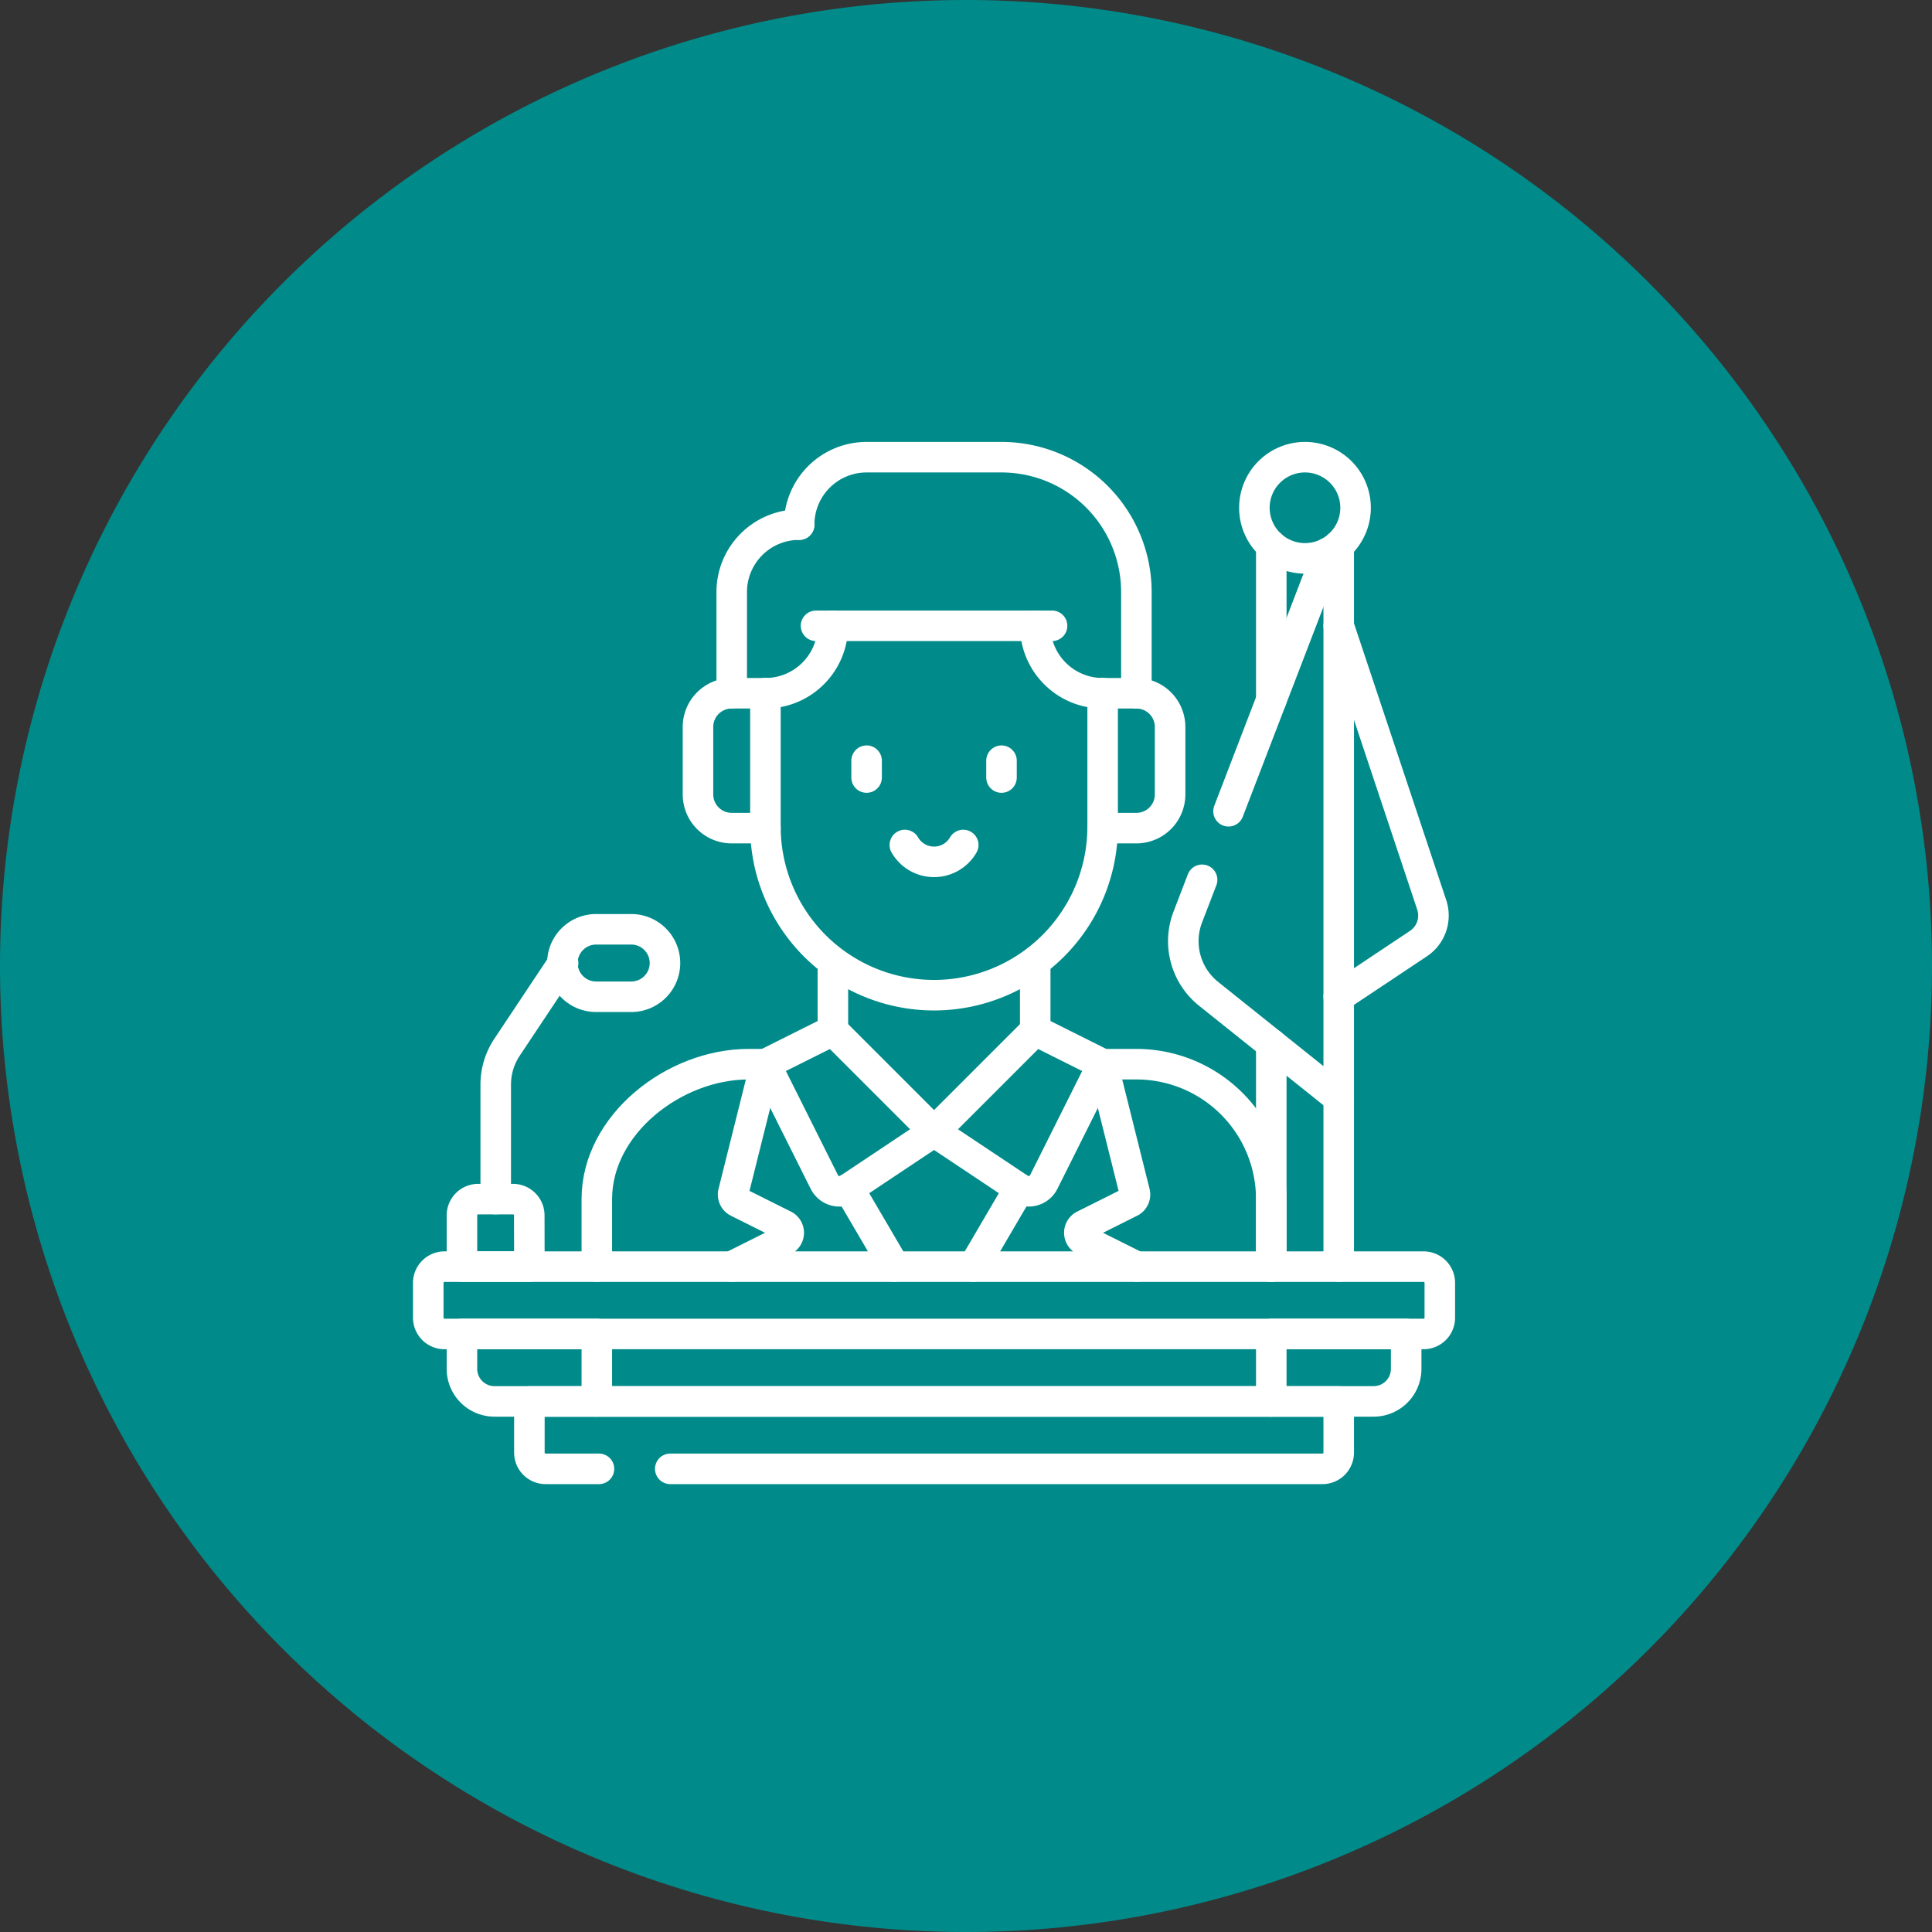 <svg xmlns="http://www.w3.org/2000/svg" width="131" height="131" viewBox="0 0 131 131">
  <rect x="0" y="0" width="131" height="131" fill="#333333" stroke="none"/>
  <g id="Grupo_1027598" data-name="Grupo 1027598" transform="translate(-289 -2853)">
    <path id="Trazado_723227" data-name="Trazado 723227" d="M65.5,0A65.5,65.5,0,1,1,0,65.5,65.5,65.5,0,0,1,65.5,0Z" transform="translate(289 2853)" fill="#008b8a"/>
    <g id="Grupo_1022858" data-name="Grupo 1022858" transform="translate(0 -14.035)">
      <path id="Trazado_716447" data-name="Trazado 716447" d="M94.193,83.906V79.334" transform="translate(265 2853)" fill="none" stroke="#fff" stroke-linecap="round" stroke-linejoin="round" stroke-miterlimit="10" stroke-width="2.07"/>
      <path id="Trazado_716448" data-name="Trazado 716448" d="M80.474,79.333v4.573" transform="translate(265 2853)" fill="none" stroke="#fff" stroke-linecap="round" stroke-linejoin="round" stroke-miterlimit="10" stroke-width="2.07"/>
      <g id="Grupo_1013255" data-name="Grupo 1013255" transform="translate(265 2853)">
        <path id="Trazado_716449" data-name="Trazado 716449" d="M80.474,83.906,75.9,86.193l3.994,7.987a1.143,1.143,0,0,0,1.657.44l5.782-3.854Z" fill="none" stroke="#fff" stroke-linecap="round" stroke-linejoin="round" stroke-miterlimit="10" stroke-width="2.07"/>
        <path id="Trazado_716450" data-name="Trazado 716450" d="M94.193,83.906l4.573,2.287L94.772,94.18a1.143,1.143,0,0,1-1.657.44l-5.782-3.854Z" fill="none" stroke="#fff" stroke-linecap="round" stroke-linejoin="round" stroke-miterlimit="10" stroke-width="2.07"/>
        <path id="Trazado_716451" data-name="Trazado 716451" d="M64.468,99.912V95.339c0-5.051,5.238-9.146,10.289-9.146H75.9" fill="none" stroke="#fff" stroke-linecap="round" stroke-linejoin="round" stroke-miterlimit="10" stroke-width="2.07"/>
        <path id="Trazado_716452" data-name="Trazado 716452" d="M98.766,86.193h2.287a9.145,9.145,0,0,1,9.145,9.146v4.573" fill="none" stroke="#fff" stroke-linecap="round" stroke-linejoin="round" stroke-miterlimit="10" stroke-width="2.07"/>
        <path id="Trazado_716453" data-name="Trazado 716453" d="M90.014,99.912l3.1-5.292" fill="none" stroke="#fff" stroke-linecap="round" stroke-linejoin="round" stroke-miterlimit="10" stroke-width="2.07"/>
        <path id="Trazado_716454" data-name="Trazado 716454" d="M81.551,94.621l3.1,5.291" fill="none" stroke="#fff" stroke-linecap="round" stroke-linejoin="round" stroke-miterlimit="10" stroke-width="2.07"/>
        <path id="Trazado_716455" data-name="Trazado 716455" d="M75.9,86.193l-2.175,8.7a.572.572,0,0,0,.3.65l3.14,1.57a.572.572,0,0,1,0,1.023l-3.55,1.775" fill="none" stroke="#fff" stroke-linecap="round" stroke-linejoin="round" stroke-miterlimit="10" stroke-width="2.07"/>
        <path id="Trazado_716456" data-name="Trazado 716456" d="M98.766,86.193l2.175,8.7a.571.571,0,0,1-.3.65l-3.14,1.57a.572.572,0,0,0,0,1.023l3.55,1.775" fill="none" stroke="#fff" stroke-linecap="round" stroke-linejoin="round" stroke-miterlimit="10" stroke-width="2.07"/>
        <path id="Trazado_716457" data-name="Trazado 716457" d="M75.9,61.041H73.614a2.287,2.287,0,0,0-2.287,2.286V67.9a2.287,2.287,0,0,0,2.287,2.287H75.9" fill="none" stroke="#fff" stroke-linecap="round" stroke-linejoin="round" stroke-miterlimit="10" stroke-width="2.07"/>
        <path id="Trazado_716458" data-name="Trazado 716458" d="M75.9,61.041v9.147a11.433,11.433,0,0,0,22.865,0V61.041" fill="none" stroke="#fff" stroke-linecap="round" stroke-linejoin="round" stroke-miterlimit="10" stroke-width="2.07"/>
        <path id="Trazado_716459" data-name="Trazado 716459" d="M98.766,70.187h2.287a2.287,2.287,0,0,0,2.286-2.287V63.327a2.287,2.287,0,0,0-2.286-2.286H98.766" fill="none" stroke="#fff" stroke-linecap="round" stroke-linejoin="round" stroke-miterlimit="10" stroke-width="2.07"/>
        <path id="Trazado_716460" data-name="Trazado 716460" d="M73.614,61.041v-6.86a4.573,4.573,0,0,1,4.573-4.573" fill="none" stroke="#fff" stroke-linecap="round" stroke-linejoin="round" stroke-miterlimit="10" stroke-width="2.07"/>
        <path id="Trazado_716461" data-name="Trazado 716461" d="M78.187,49.608a4.573,4.573,0,0,1,4.573-4.573h9.146a9.146,9.146,0,0,1,9.147,9.146v6.86" fill="none" stroke="#fff" stroke-linecap="round" stroke-linejoin="round" stroke-miterlimit="10" stroke-width="2.07"/>
        <path id="Trazado_716462" data-name="Trazado 716462" d="M80.474,56.468A4.573,4.573,0,0,1,75.9,61.041" fill="none" stroke="#fff" stroke-linecap="round" stroke-linejoin="round" stroke-miterlimit="10" stroke-width="2.07"/>
        <path id="Trazado_716463" data-name="Trazado 716463" d="M98.766,61.041a4.573,4.573,0,0,1-4.573-4.573" fill="none" stroke="#fff" stroke-linecap="round" stroke-linejoin="round" stroke-miterlimit="10" stroke-width="2.07"/>
        <path id="Trazado_716464" data-name="Trazado 716464" d="M82.76,65.614v1.143" fill="none" stroke="#fff" stroke-linecap="round" stroke-linejoin="round" stroke-miterlimit="10" stroke-width="2.07"/>
        <path id="Trazado_716465" data-name="Trazado 716465" d="M91.907,65.614v1.143" fill="none" stroke="#fff" stroke-linecap="round" stroke-linejoin="round" stroke-miterlimit="10" stroke-width="2.07"/>
        <path id="Trazado_716466" data-name="Trazado 716466" d="M79.33,56.468H95.336" fill="none" stroke="#fff" stroke-linecap="round" stroke-linejoin="round" stroke-miterlimit="10" stroke-width="2.07"/>
        <path id="Trazado_716467" data-name="Trazado 716467" d="M89.313,71.33a2.286,2.286,0,0,1-3.959,0" fill="none" stroke="#fff" stroke-linecap="round" stroke-linejoin="round" stroke-miterlimit="10" stroke-width="2.07"/>
        <path id="Trazado_716468" data-name="Trazado 716468" d="M120.527,104.485H54.139a1.1,1.1,0,0,1-1.1-1.1v-2.365a1.1,1.1,0,0,1,1.1-1.1h66.388a1.1,1.1,0,0,1,1.1,1.1v2.365A1.1,1.1,0,0,1,120.527,104.485Z" fill="none" stroke="#fff" stroke-linecap="round" stroke-linejoin="round" stroke-miterlimit="10" stroke-width="2.07"/>
        <path id="Trazado_716469" data-name="Trazado 716469" d="M64.468,109.058H57.53a2.208,2.208,0,0,1-2.208-2.208v-2.365h9.146Z" fill="none" stroke="#fff" stroke-linecap="round" stroke-linejoin="round" stroke-miterlimit="10" stroke-width="2.07"/>
        <path id="Trazado_716470" data-name="Trazado 716470" d="M117.136,109.058H110.2v-4.573h9.146v2.365A2.209,2.209,0,0,1,117.136,109.058Z" fill="none" stroke="#fff" stroke-linecap="round" stroke-linejoin="round" stroke-miterlimit="10" stroke-width="2.07"/>
        <path id="Trazado_716471" data-name="Trazado 716471" d="M64.468,109.058H110.2" fill="none" stroke="#fff" stroke-linecap="round" stroke-linejoin="round" stroke-miterlimit="10" stroke-width="2.07"/>
        <path id="Trazado_716472" data-name="Trazado 716472" d="M66.754,77.047H64.468a2.287,2.287,0,1,0,0,4.573h2.286a2.287,2.287,0,1,0,0-4.573Z" fill="none" stroke="#fff" stroke-linecap="round" stroke-linejoin="round" stroke-miterlimit="10" stroke-width="2.07"/>
        <path id="Trazado_716473" data-name="Trazado 716473" d="M62.181,79.333l-3.8,5.708a4.572,4.572,0,0,0-.768,2.536v7.762" fill="none" stroke="#fff" stroke-linecap="round" stroke-linejoin="round" stroke-miterlimit="10" stroke-width="2.07"/>
        <path id="Trazado_716474" data-name="Trazado 716474" d="M59.895,99.912H55.322V96.443a1.1,1.1,0,0,1,1.1-1.1h2.365a1.1,1.1,0,0,1,1.1,1.1Z" fill="none" stroke="#fff" stroke-linecap="round" stroke-linejoin="round" stroke-miterlimit="10" stroke-width="2.07"/>
        <path id="Trazado_716475" data-name="Trazado 716475" d="M69.448,113.631h44.219a1.1,1.1,0,0,0,1.105-1.1v-3.469H59.895v3.469a1.1,1.1,0,0,0,1.1,1.1h3.618" fill="none" stroke="#fff" stroke-linecap="round" stroke-linejoin="round" stroke-miterlimit="10" stroke-width="2.07"/>
        <path id="Trazado_716476" data-name="Trazado 716476" d="M115.915,48.465a3.43,3.43,0,1,1-3.43-3.43A3.43,3.43,0,0,1,115.915,48.465Z" fill="none" stroke="#fff" stroke-linecap="round" stroke-linejoin="round" stroke-miterlimit="10" stroke-width="2.07"/>
        <path id="Trazado_716477" data-name="Trazado 716477" d="M114.772,99.912V88.479" fill="none" stroke="#fff" stroke-linecap="round" stroke-linejoin="round" stroke-miterlimit="10" stroke-width="2.07"/>
        <path id="Trazado_716478" data-name="Trazado 716478" d="M110.2,84.821V99.912" fill="none" stroke="#fff" stroke-linecap="round" stroke-linejoin="round" stroke-miterlimit="10" stroke-width="2.07"/>
        <path id="Trazado_716479" data-name="Trazado 716479" d="M110.2,51.021V61.5" fill="none" stroke="#fff" stroke-linecap="round" stroke-linejoin="round" stroke-miterlimit="10" stroke-width="2.07"/>
        <path id="Trazado_716480" data-name="Trazado 716480" d="M114.772,56.468l6.307,18.922a2.287,2.287,0,0,1-.9,2.626l-5.406,3.6" fill="none" stroke="#fff" stroke-linecap="round" stroke-linejoin="round" stroke-miterlimit="10" stroke-width="2.07"/>
        <path id="Trazado_716481" data-name="Trazado 716481" d="M105.509,73.691l-.969,2.52a4.573,4.573,0,0,0,1.412,5.213l8.82,7.056V51.021" fill="none" stroke="#fff" stroke-linecap="round" stroke-linejoin="round" stroke-miterlimit="10" stroke-width="2.07"/>
        <path id="Trazado_716482" data-name="Trazado 716482" d="M114.035,51.525,107.3,69.044" fill="none" stroke="#fff" stroke-linecap="round" stroke-linejoin="round" stroke-miterlimit="10" stroke-width="2.07"/>
      </g>
    </g>
  </g>
</svg>
